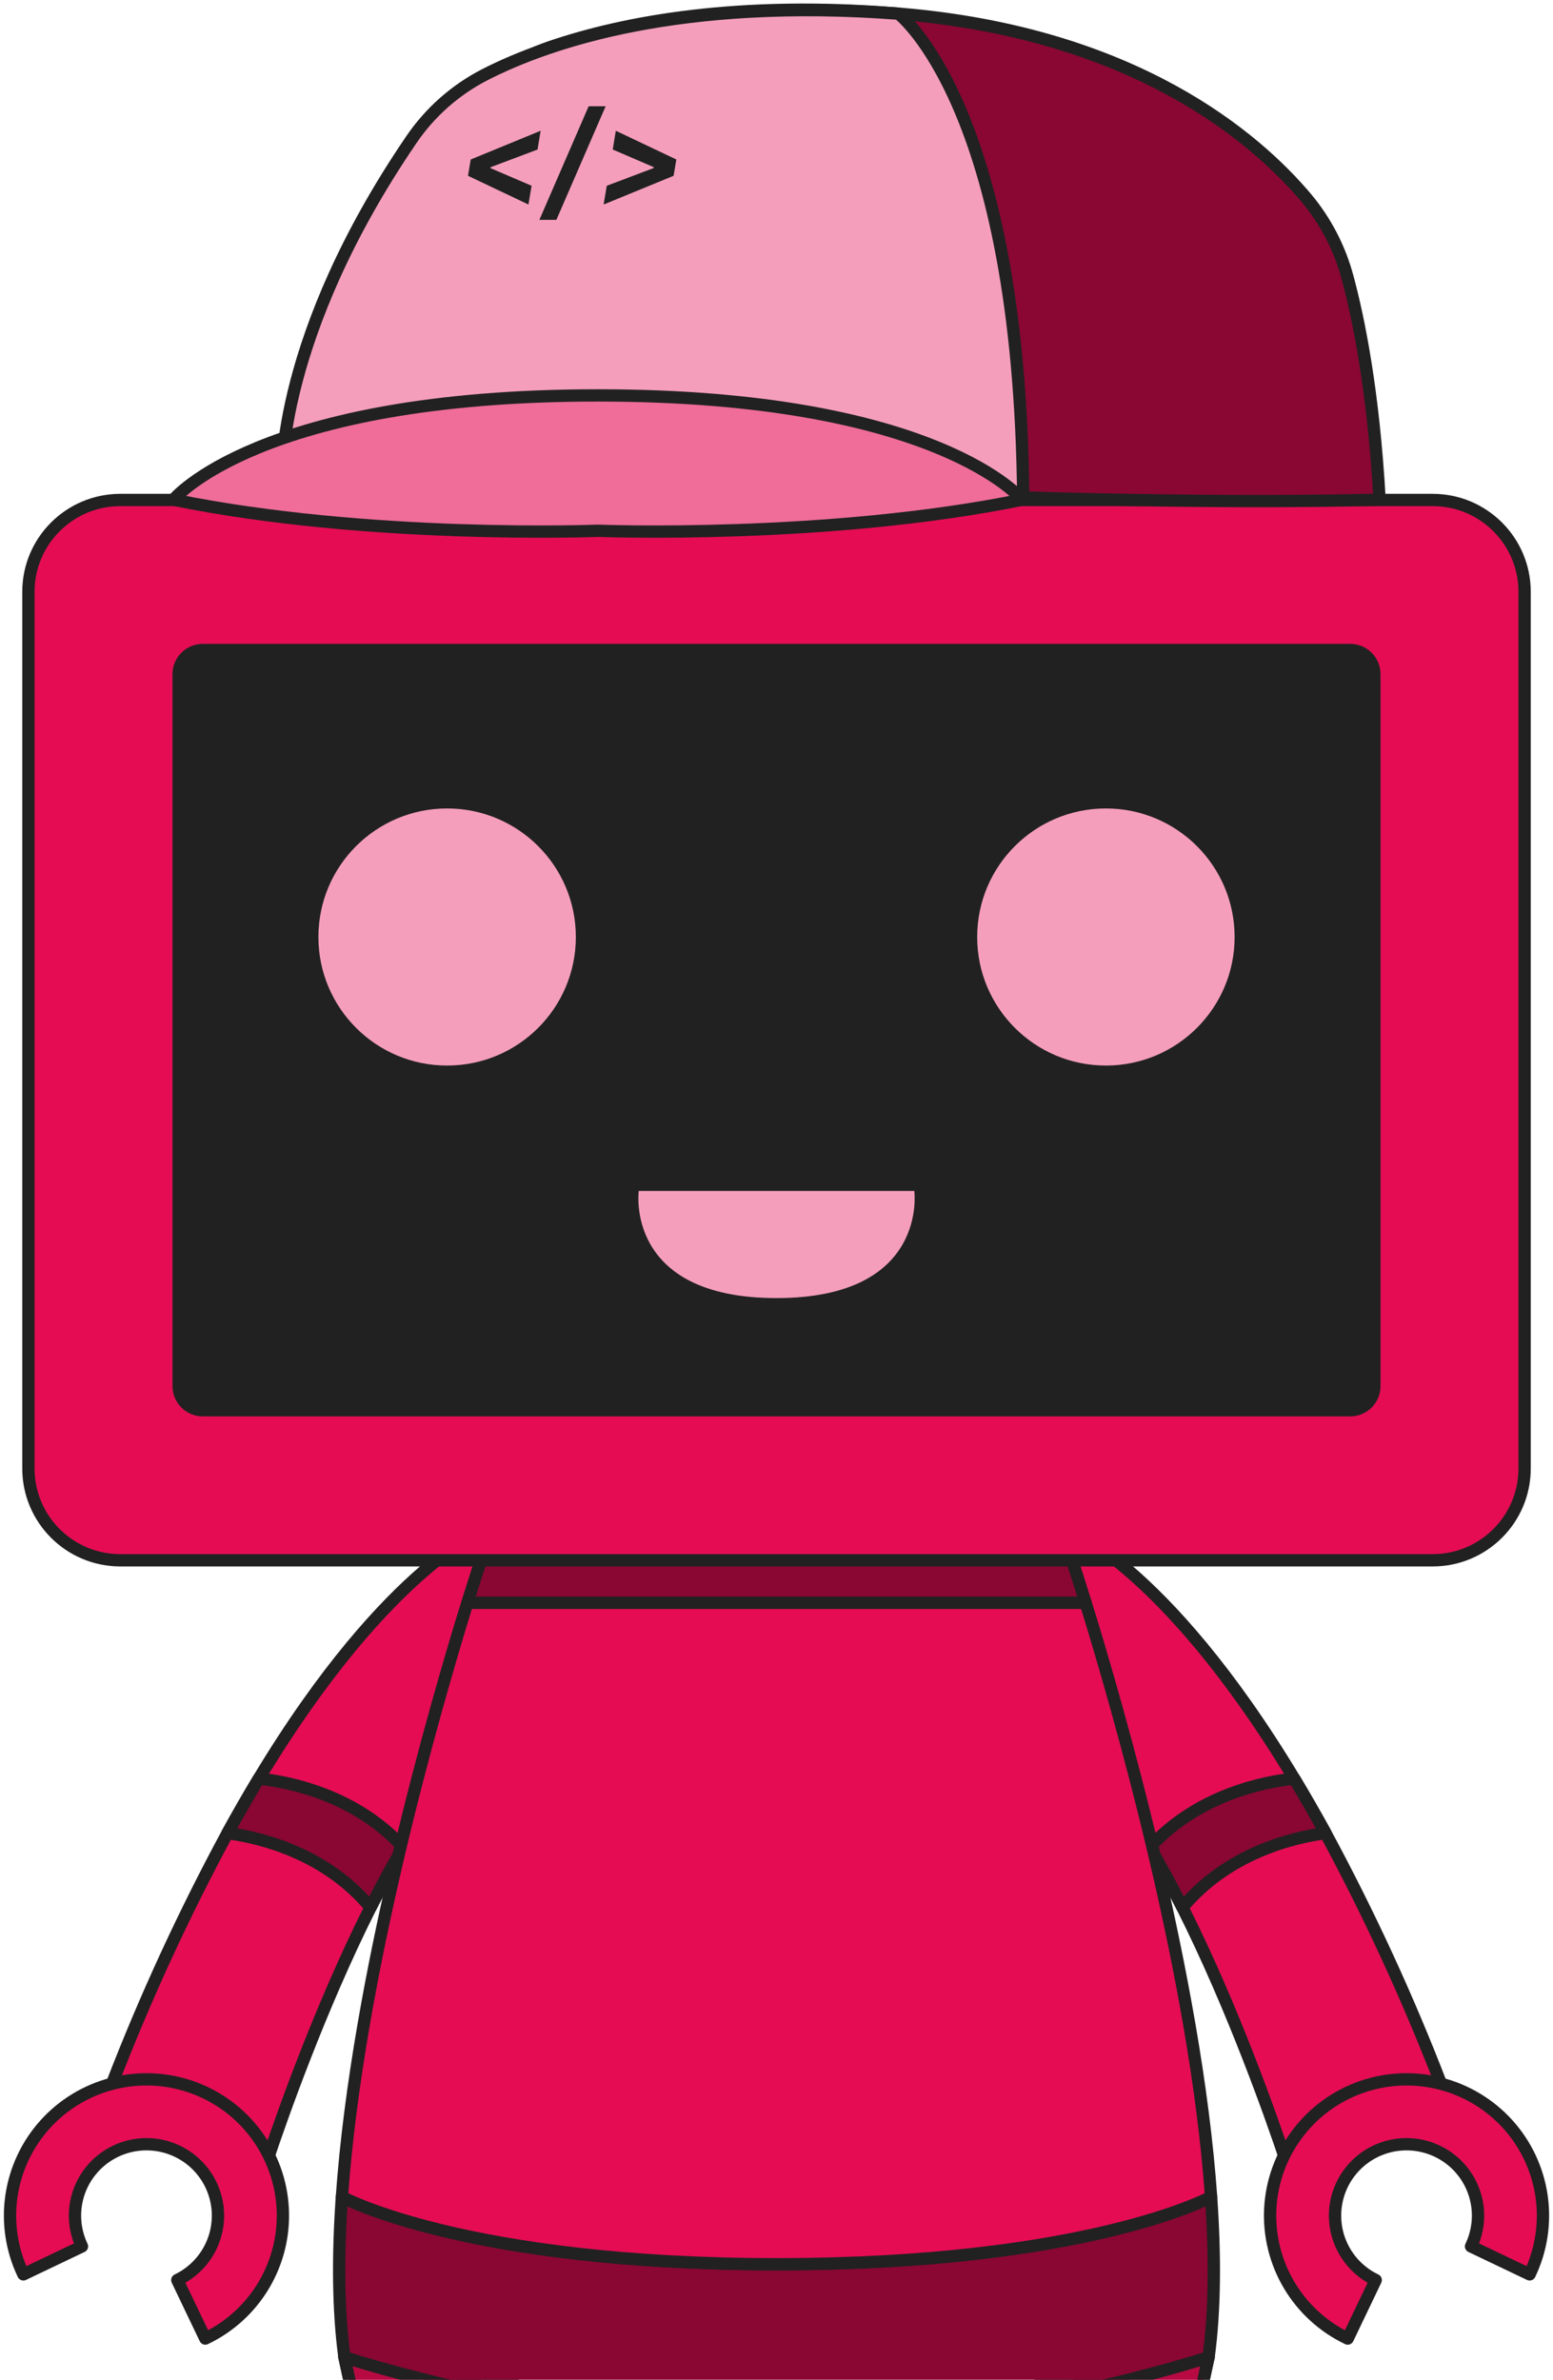 <svg width="220" height="337" viewBox="0 0 220 337" fill="none" xmlns="http://www.w3.org/2000/svg">
<g clip-path="url(#clip0_1831_17982)">
<path d="M205.04 297.431L182.514 307.069C182.514 307.069 182.303 306.417 181.908 305.242C180.146 299.998 174.683 284.37 167.512 270.12C166.036 267.186 164.491 264.319 162.886 261.609C158.953 254.94 154.681 249.241 150.34 246.028C133.712 233.714 150.279 216.041 150.279 216.041C150.279 216.041 164.716 221.006 183.337 251.876C184.788 254.288 186.267 256.859 187.773 259.592C193.973 271.066 199.436 282.922 204.129 295.088C204.435 295.862 204.734 296.643 205.04 297.431Z" fill="#E50C54" stroke="#212121" stroke-width="1.742" stroke-linejoin="round"/>
<path d="M216.689 322.08L208.388 318.12C209.252 316.316 209.56 314.297 209.274 312.318C208.987 310.338 208.12 308.489 206.781 307.002C205.441 305.515 203.69 304.458 201.749 303.965C199.808 303.471 197.764 303.564 195.876 304.23C193.987 304.896 192.339 306.107 191.14 307.708C189.941 309.31 189.244 311.23 189.138 313.227C189.032 315.224 189.521 317.207 190.544 318.926C191.567 320.645 193.078 322.023 194.886 322.885L190.919 331.171C187.47 329.526 184.586 326.897 182.634 323.616C180.681 320.335 179.747 316.549 179.949 312.738C180.151 308.927 181.481 305.262 183.77 302.205C186.059 299.148 189.205 296.838 192.809 295.566C196.414 294.294 200.315 294.118 204.02 295.06C207.724 296.001 211.066 298.019 213.622 300.856C216.179 303.694 217.835 307.225 218.381 311.002C218.927 314.779 218.339 318.634 216.691 322.077L216.689 322.08Z" fill="#E50C54" stroke="#212121" stroke-width="1.742" stroke-linejoin="round"/>
<path d="M187.773 259.592C182.766 260.278 173.833 262.553 167.512 270.12C166.036 267.186 164.491 264.319 162.886 261.609C169.601 254.267 178.792 252.365 183.337 251.876C184.786 254.288 186.265 256.859 187.773 259.592Z" fill="#890732" stroke="#212121" stroke-width="1.742" stroke-linejoin="round"/>
<path d="M14.961 297.431L37.487 307.069C37.487 307.069 37.698 306.417 38.093 305.242C39.855 299.998 45.318 284.37 52.489 270.12C53.965 267.186 55.51 264.319 57.115 261.609C61.048 254.94 65.32 249.241 69.661 246.028C86.289 233.714 69.722 216.041 69.722 216.041C69.722 216.041 55.285 221.006 36.664 251.876C35.213 254.288 33.734 256.859 32.228 259.592C26.029 271.066 20.566 282.922 15.873 295.088C15.566 295.862 15.267 296.643 14.961 297.431Z" fill="#E50C54" stroke="#212121" stroke-width="1.742" stroke-linejoin="round"/>
<path d="M3.312 322.08L11.612 318.12C10.749 316.316 10.441 314.297 10.727 312.318C11.013 310.338 11.881 308.489 13.22 307.002C14.56 305.515 16.311 304.458 18.252 303.965C20.192 303.471 22.236 303.564 24.125 304.23C26.013 304.896 27.662 306.107 28.861 307.708C30.06 309.31 30.757 311.23 30.863 313.227C30.969 315.224 30.48 317.207 29.456 318.926C28.433 320.645 26.922 322.023 25.115 322.885L29.082 331.171C32.531 329.526 35.414 326.897 37.367 323.616C39.32 320.335 40.254 316.549 40.052 312.738C39.849 308.927 38.52 305.262 36.23 302.205C33.941 299.148 30.796 296.838 27.191 295.566C23.587 294.294 19.686 294.118 15.981 295.06C12.276 296.001 8.935 298.019 6.378 300.856C3.822 303.694 2.166 307.225 1.62 311.002C1.073 314.779 1.661 318.634 3.309 322.077L3.312 322.08Z" fill="#E50C54" stroke="#212121" stroke-width="1.742" stroke-linejoin="round"/>
<path d="M32.228 259.592C37.235 260.278 46.168 262.553 52.489 270.12C53.965 267.186 55.51 264.319 57.115 261.609C50.4 254.267 41.209 252.365 36.664 251.876C35.215 254.288 33.736 256.859 32.228 259.592Z" fill="#890732" stroke="#212121" stroke-width="1.742" stroke-linejoin="round"/>
<path d="M110 343.855L109.946 344.317L107.803 362.411L104.796 387.8C104.605 389.408 103.831 390.892 102.618 391.968C101.405 393.045 99.839 393.64 98.216 393.641H67.084C65.57 393.64 64.102 393.122 62.924 392.173C61.745 391.224 60.928 389.901 60.607 388.424L55.048 362.723L48.796 333.816L109.803 343.821L110 343.855Z" fill="#E50C54" stroke="#212121" stroke-width="1.742" stroke-linejoin="round"/>
<path d="M171.212 333.816L159.394 388.424C159.074 389.902 158.257 391.225 157.078 392.174C155.9 393.124 154.431 393.641 152.917 393.641H121.784C120.162 393.639 118.596 393.044 117.384 391.967C116.171 390.891 115.396 389.408 115.205 387.8L112.028 360.971L110.13 344.962V344.955L110 343.855L171.212 333.816Z" fill="#E50C54" stroke="#212121" stroke-width="1.742" stroke-linejoin="round"/>
<path d="M109.803 343.821L109.946 344.317L107.803 362.411L106.891 362.723C106.891 362.723 99.257 357.514 79.398 357.514C59.539 357.514 55.048 362.723 55.048 362.723L48.796 333.816L109.803 343.821Z" fill="#B70A43" stroke="#212121" stroke-width="1.742" stroke-linejoin="round"/>
<path d="M110.174 343.821L110.031 344.317L112.174 362.411L113.086 362.723C113.086 362.723 120.719 357.514 140.578 357.514C160.438 357.514 164.928 362.723 164.928 362.723L171.181 333.816L110.174 343.821Z" fill="#B70A43" stroke="#212121" stroke-width="1.742" stroke-linejoin="round"/>
<path d="M171.212 333.814C171.212 333.814 140.589 343.852 110 343.852C79.411 343.852 48.792 333.814 48.792 333.814C47.885 327.069 47.857 319.317 48.433 311.107C48.433 311.107 65.877 320.647 109.997 320.647C153.771 320.647 171.293 311.257 171.562 311.107C172.147 319.322 172.119 327.069 171.212 333.814Z" fill="#890732" stroke="#212121" stroke-width="1.742" stroke-linejoin="round"/>
<path d="M153.794 226.985H66.209C67.447 223.005 68.209 220.722 68.209 220.722H151.797C151.797 220.722 152.563 223.003 153.794 226.985Z" fill="#890732" stroke="#212121" stroke-width="1.742" stroke-linejoin="round"/>
<path d="M171.565 311.11C171.293 311.259 153.774 320.646 110 320.646C65.879 320.646 48.435 311.11 48.435 311.11C50.639 279.785 61.641 241.729 66.206 226.983H153.794C158.366 241.736 169.36 279.785 171.565 311.11Z" fill="#E50C54" stroke="#212121" stroke-width="1.742" stroke-linejoin="round"/>
<path d="M171.569 311.107H171.564" stroke="#212121" stroke-width="1.742" stroke-linejoin="round"/>
<path d="M202.951 70.804H17.052C9.858 70.804 4.025 76.626 4.025 83.809V207.954C4.025 215.136 9.858 220.959 17.052 220.959H202.951C210.145 220.959 215.978 215.136 215.978 207.954V83.809C215.978 76.626 210.145 70.804 202.951 70.804Z" fill="#E50C54" stroke="#212121" stroke-width="1.742" stroke-linejoin="round"/>
<path d="M195.567 196.293V95.469C195.567 93.1 193.643 91.18 191.27 91.18L28.732 91.18C26.359 91.18 24.436 93.1 24.436 95.469V196.293C24.436 198.661 26.359 200.582 28.732 200.582H191.27C193.643 200.582 195.567 198.661 195.567 196.293Z" fill="#212121"/>
<path d="M63.34 150.897C73.412 150.897 81.576 142.746 81.576 132.692C81.576 122.638 73.412 114.487 63.34 114.487C53.269 114.487 45.105 122.638 45.105 132.692C45.105 142.746 53.269 150.897 63.34 150.897Z" fill="#F59EBB"/>
<path d="M156.663 150.897C166.734 150.897 174.898 142.746 174.898 132.692C174.898 122.638 166.734 114.487 156.663 114.487C146.592 114.487 138.427 122.638 138.427 132.692C138.427 142.746 146.592 150.897 156.663 150.897Z" fill="#F59EBB"/>
<path d="M90.483 168.656H129.521C129.521 168.656 131.575 183.826 110.001 183.826C88.427 183.826 90.483 168.656 90.483 168.656Z" fill="#F59EBB"/>
<path d="M59.308 28.697C60.142 23.685 62.317 18.991 65.603 15.111C68.888 11.232 73.163 8.31 77.974 6.656C88.534 3.071 104.597 0.09 127.269 1.933C160.829 4.661 177.955 19.631 185.025 28.001C187.786 31.291 189.789 35.145 190.895 39.291C192.449 45.04 194.569 55.332 195.434 70.767C195.434 70.767 175.296 71.361 144.952 70.449C114.609 69.537 53.235 64.513 53.235 64.513L59.308 28.697Z" fill="#890732" stroke="#212121" stroke-width="1.742" stroke-linejoin="round"/>
<path d="M39.956 67.445C39.956 67.445 39.219 47.714 58.266 19.789C60.922 15.882 64.52 12.706 68.729 10.552C77.881 5.889 96.396 -0.397 127.269 1.935C127.269 1.935 144.444 14.816 144.95 70.451L39.956 67.445Z" fill="#F59EBB" stroke="#212121" stroke-width="1.742" stroke-linejoin="round"/>
<path d="M84.685 55.996C132.841 55.996 144.8 70.764 144.8 70.764C117.103 76.42 84.685 75.163 84.685 75.163C84.685 75.163 52.267 76.42 24.57 70.764C24.572 70.767 36.53 55.996 84.685 55.996Z" fill="#EF6D98" stroke="#212121" stroke-width="1.742" stroke-linejoin="round"/>
<path d="M66.298 24.895L66.685 22.585L76.585 18.518L76.152 21.175L69.407 23.714L69.513 23.576L69.454 23.904L69.381 23.767L75.306 26.306L74.86 28.963L66.298 24.895ZM85.797 15.047L78.816 31.135H76.408L83.389 15.047H85.797ZM95.424 24.895L85.51 28.963L85.956 26.306L92.681 23.767L92.583 23.904L92.642 23.576L92.708 23.714L86.803 21.175L87.236 18.518L95.811 22.585L95.424 24.895Z" fill="#212121"/>
</g>
<defs>
<clipPath id="clip0_1831_17982">
<rect width="220" height="395" fill="white"/>
</clipPath>
</defs>
</svg>
